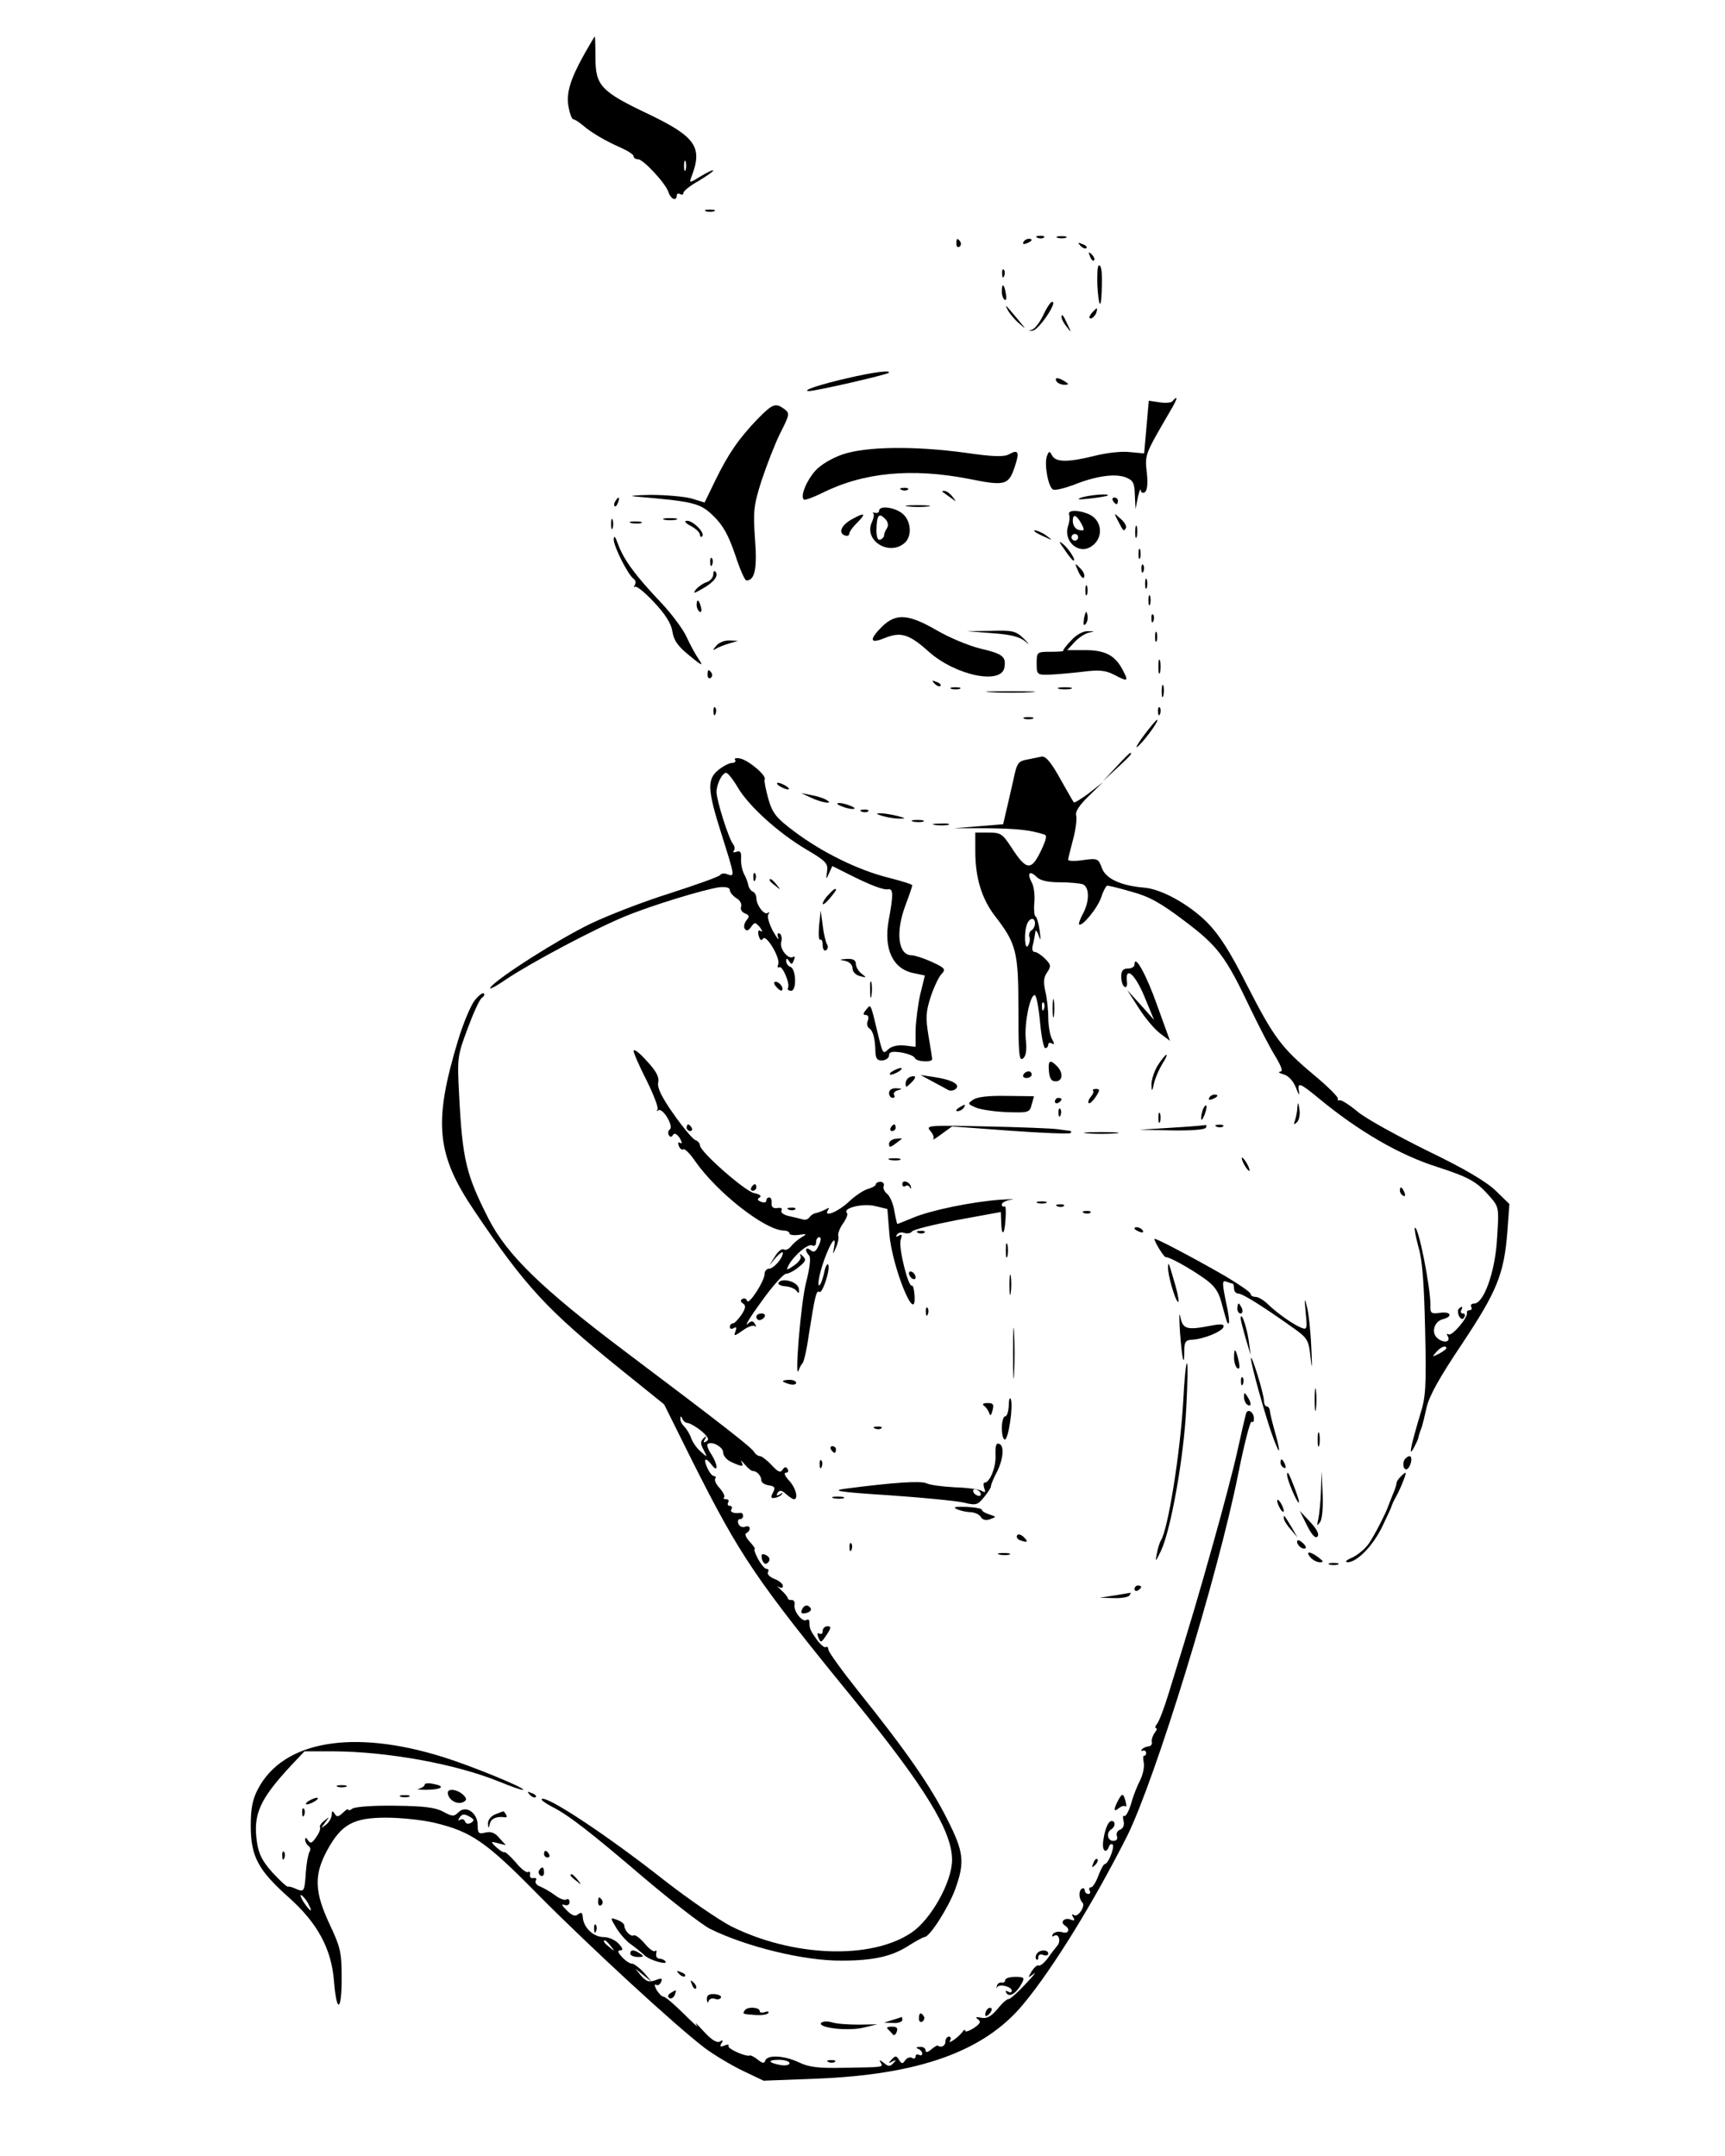 <?xml version="1.0" standalone="no"?>
<!DOCTYPE svg PUBLIC "-//W3C//DTD SVG 20010904//EN"
 "http://www.w3.org/TR/2001/REC-SVG-20010904/DTD/svg10.dtd">
<svg version="1.0" xmlns="http://www.w3.org/2000/svg"
 width="520pt" height="650pt" viewBox="0 0 520 650"
 preserveAspectRatio="xMidYMid meet">

<g transform="translate(0,650) scale(0.1,-0.1)"
fill="#000000" stroke="none">
<path d="M1762 6338 c-43 -77 -56 -119 -48 -161 4 -21 10 -37 15 -37 4 0 16
-8 27 -17 25 -22 67 -47 117 -69 20 -9 37 -20 37 -25 0 -5 6 -9 13 -9 16 0 83
-72 92 -99 7 -22 25 -29 25 -10 0 5 5 7 10 4 6 -3 10 -2 10 3 0 6 20 22 45 36
25 15 45 29 45 32 0 3 -17 -5 -37 -17 -34 -21 -36 -22 -29 -3 35 90 14 121
-127 189 -146 69 -162 87 -162 171 0 35 -1 64 -2 64 -1 0 -15 -24 -31 -52z
m305 -350 c-3 -7 -5 -2 -5 12 0 14 2 19 5 13 2 -7 2 -19 0 -25z"/>
<path d="M2128 5863 c6 -2 18 -2 25 0 6 3 1 5 -13 5 -14 0 -19 -2 -12 -5z"/>
<path d="M3128 5783 c7 -3 16 -2 19 1 4 3 -2 6 -13 5 -11 0 -14 -3 -6 -6z"/>
<path d="M3188 5783 c6 -2 18 -2 25 0 6 3 1 5 -13 5 -14 0 -19 -2 -12 -5z"/>
<path d="M2883 5765 c0 -8 4 -12 9 -9 5 3 6 10 3 15 -9 13 -12 11 -12 -6z"/>
<path d="M3085 5770 c-3 -6 1 -7 9 -4 18 7 21 14 7 14 -6 0 -13 -4 -16 -10z"/>
<path d="M3257 5759 c7 -7 15 -10 18 -7 3 3 -2 9 -12 12 -14 6 -15 5 -6 -5z"/>
<path d="M3286 5727 c3 -10 9 -15 12 -12 3 3 0 11 -7 18 -10 9 -11 8 -5 -6z"/>
<path d="M3308 5639 c4 -64 11 -75 13 -18 2 55 0 79 -8 79 -5 0 -6 -27 -5 -61z"/>
<path d="M3021 5674 c0 -11 3 -14 6 -6 3 7 2 16 -1 19 -3 4 -6 -2 -5 -13z"/>
<path d="M3020 5621 c0 -11 4 -22 9 -25 4 -3 6 6 3 19 -5 30 -12 33 -12 6z"/>
<path d="M3145 5550 c-10 -21 -25 -41 -34 -44 -13 -4 -12 -4 2 -3 18 2 76 87
59 87 -5 0 -17 -18 -27 -40z"/>
<path d="M3038 5565 c6 -11 21 -29 34 -40 22 -19 22 -19 -2 10 -40 48 -43 51
-32 30z"/>
<path d="M3290 5555 c-7 -9 -8 -15 -2 -15 5 0 12 7 16 15 3 8 4 15 2 15 -2 0
-9 -7 -16 -15z"/>
<path d="M3200 5544 c0 -6 7 -19 16 -30 14 -18 14 -18 3 6 -14 31 -19 36 -19
24z"/>
<path d="M2555 5360 c-83 -19 -140 -38 -117 -39 17 -1 235 49 241 55 9 9 -47
2 -124 -16z"/>
<path d="M3185 5350 c3 -5 14 -10 23 -10 15 0 15 2 2 10 -20 13 -33 13 -25 0z"/>
<path d="M3535 5291 c-3 -5 -20 -7 -39 -4 l-33 5 -7 -80 -7 -79 -43 4 c-23 3
-70 -2 -105 -11 -80 -20 -118 -20 -129 0 -8 15 -10 15 -16 -1 -9 -23 4 -96 19
-101 6 -3 34 4 61 14 67 27 125 35 157 23 23 -9 27 -17 28 -53 l2 -43 7 35 c4
19 8 29 9 22 0 -7 6 -10 12 -6 7 4 10 26 6 59 -6 55 -6 54 69 183 14 23 23 42
20 42 -3 0 -7 -4 -11 -9z"/>
<path d="M2284 5237 c-57 -59 -89 -106 -127 -184 l-33 -68 -39 12 c-22 6 -78
11 -125 11 -47 -1 -67 -3 -45 -5 179 -15 196 -20 236 -59 29 -28 45 -58 65
-116 14 -43 29 -78 34 -78 25 0 33 34 26 124 -6 85 -4 103 20 178 15 45 40
110 56 142 29 57 29 60 12 73 -26 19 -35 16 -80 -30z"/>
<path d="M2540 5130 c-32 -11 -66 -31 -82 -49 -27 -30 -46 -77 -35 -87 3 -3
27 6 54 19 125 63 271 77 445 43 109 -22 119 -19 138 40 14 42 9 50 -19 34
-16 -8 -48 -7 -131 5 -154 21 -300 19 -370 -5z"/>
<path d="M2718 5023 c7 -3 16 -2 19 1 4 3 -2 6 -13 5 -11 0 -14 -3 -6 -6z"/>
<path d="M2841 5017 c2 -1 13 -9 24 -17 19 -14 19 -14 6 3 -7 9 -18 17 -24 17
-6 0 -8 -1 -6 -3z"/>
<path d="M3260 5000 c-17 -6 -9 -7 25 -3 28 3 52 7 54 9 8 7 -54 2 -79 -6z"/>
<path d="M1855 4989 c-4 -6 -5 -12 -2 -15 2 -3 7 2 10 11 7 17 1 20 -8 4z"/>
<path d="M3355 4990 c3 -5 8 -10 11 -10 2 0 4 5 4 10 0 6 -5 10 -11 10 -5 0
-7 -4 -4 -10z"/>
<path d="M2738 4973 c18 -2 45 -2 60 0 15 2 0 4 -33 4 -33 0 -45 -2 -27 -4z"/>
<path d="M2650 4960 c0 -5 -6 -8 -12 -6 -7 1 -10 1 -6 -1 4 -3 2 -15 -4 -28
-25 -56 55 -104 101 -60 21 21 17 66 -9 87 -24 19 -70 25 -70 8z m24 -52 c-5
-7 -9 -17 -9 -22 0 -5 -5 -11 -12 -13 -7 -3 -11 8 -11 29 1 44 7 53 25 35 10
-9 12 -20 7 -29z"/>
<path d="M3223 4948 c2 -7 1 -22 -3 -33 -16 -45 30 -88 69 -63 38 24 35 78 -5
97 -34 15 -67 14 -61 -1z m38 -29 c9 -18 8 -20 -8 -17 -10 2 -18 12 -19 25 -1
26 11 22 27 -8z m-11 -39 c0 -5 -4 -10 -10 -10 -5 0 -10 5 -10 10 0 6 5 10 10
10 6 0 10 -4 10 -10z"/>
<path d="M2569 4935 c-32 -17 -43 -41 -23 -49 8 -3 14 -1 14 5 0 5 11 21 25
34 27 28 22 31 -16 10z"/>
<path d="M3370 4930 c17 -33 17 -33 24 -22 3 5 -4 18 -16 28 -21 19 -21 19 -8
-6z"/>
<path d="M1842 4920 c0 -14 2 -19 5 -12 2 6 2 18 0 25 -3 6 -5 1 -5 -13z"/>
<path d="M2003 4933 c9 -2 25 -2 35 0 9 3 1 5 -18 5 -19 0 -27 -2 -17 -5z"/>
<path d="M1903 4923 c9 -2 23 -2 30 0 6 3 -1 5 -18 5 -16 0 -22 -2 -12 -5z"/>
<path d="M2083 4914 c15 -8 27 -20 27 -26 0 -6 3 -8 7 -5 9 10 -27 47 -46 47
-10 -1 -5 -7 12 -16z"/>
<path d="M3422 4895 c0 -16 2 -22 5 -12 2 9 2 23 0 30 -3 6 -5 -1 -5 -18z"/>
<path d="M3121 4896 c2 -2 15 -9 29 -15 24 -11 24 -11 6 3 -16 13 -49 24 -35
12z"/>
<path d="M1850 4874 c0 -22 44 -109 61 -120 5 -3 6 -11 3 -17 -4 -7 -4 -9 0
-6 4 4 30 -17 57 -46 34 -36 52 -64 56 -89 4 -27 17 -45 52 -73 36 -30 42 -32
29 -13 -10 14 -27 45 -38 69 -11 25 -47 72 -78 105 -77 81 -111 128 -128 173
-9 25 -13 31 -14 17z"/>
<path d="M3209 4843 c12 -18 24 -33 27 -33 9 0 -15 37 -33 51 -12 10 -11 5 6
-18z"/>
<path d="M3432 4830 c0 -14 2 -19 5 -12 2 6 2 18 0 25 -3 6 -5 1 -5 -13z"/>
<path d="M2141 4804 c0 -11 3 -14 6 -6 3 7 2 16 -1 19 -3 4 -6 -2 -5 -13z"/>
<path d="M3251 4776 c7 -15 15 -23 17 -16 3 7 -3 19 -13 28 -15 16 -16 15 -4
-12z"/>
<path d="M3441 4784 c0 -11 3 -14 6 -6 3 7 2 16 -1 19 -3 4 -6 -2 -5 -13z"/>
<path d="M2150 4767 c0 -8 -9 -18 -19 -22 -11 -3 -25 -13 -33 -22 -10 -14 -7
-13 21 3 34 19 49 40 37 51 -3 4 -6 -1 -6 -10z"/>
<path d="M3452 4740 c0 -14 2 -19 5 -12 2 6 2 18 0 25 -3 6 -5 1 -5 -13z"/>
<path d="M3272 4720 c0 -14 2 -19 5 -12 2 6 2 18 0 25 -3 6 -5 1 -5 -13z"/>
<path d="M3462 4690 c0 -14 2 -19 5 -12 2 6 2 18 0 25 -3 6 -5 1 -5 -13z"/>
<path d="M2100 4676 c0 -8 4 -17 9 -20 5 -4 7 3 4 14 -6 23 -13 26 -13 6z"/>
<path d="M3268 4637 c-3 -19 -2 -25 4 -19 6 6 8 18 6 28 -3 14 -5 12 -10 -9z"/>
<path d="M3471 4634 c0 -11 3 -14 6 -6 3 7 2 16 -1 19 -3 4 -6 -2 -5 -13z"/>
<path d="M2659 4611 c-40 -40 -37 -53 7 -35 49 20 74 13 134 -41 81 -72 221
-101 228 -46 5 32 -6 40 -74 56 -33 8 -91 32 -129 54 -86 50 -124 53 -166 12z"/>
<path d="M2992 4591 c56 -4 83 -11 100 -26 13 -11 11 -8 -4 8 -26 25 -34 27
-101 25 l-72 -1 77 -6z"/>
<path d="M3229 4569 c-15 -15 -25 -29 -24 -31 2 -2 -15 -3 -38 -3 -41 0 -42
-1 -42 -35 0 -34 1 -35 40 -34 22 1 67 5 101 9 47 6 67 4 92 -9 42 -22 45 -21
27 13 -23 45 -53 61 -114 61 l-54 0 22 24 c13 14 33 27 45 29 17 4 17 4 -4 4
-15 1 -36 -11 -51 -28z"/>
<path d="M3482 4580 c0 -14 2 -19 5 -12 2 6 2 18 0 25 -3 6 -5 1 -5 -13z"/>
<path d="M2159 4553 c-11 -13 -11 -15 -1 -9 8 5 26 12 40 16 l27 8 -26 1 c-15
1 -33 -7 -40 -16z"/>
<path d="M3492 4490 c0 -19 2 -27 5 -17 2 9 2 25 0 35 -3 9 -5 1 -5 -18z"/>
<path d="M2133 4465 c0 -8 4 -12 9 -9 5 3 6 10 3 15 -9 13 -12 11 -12 -6z"/>
<path d="M2817 4439 c7 -7 15 -10 18 -7 3 3 -2 9 -12 12 -14 6 -15 5 -6 -5z"/>
<path d="M3502 4415 c0 -16 2 -22 5 -12 2 9 2 23 0 30 -3 6 -5 -1 -5 -18z"/>
<path d="M2868 4423 c6 -2 18 -2 25 0 6 3 1 5 -13 5 -14 0 -19 -2 -12 -5z"/>
<path d="M3193 4423 c9 -2 25 -2 35 0 9 3 1 5 -18 5 -19 0 -27 -2 -17 -5z"/>
<path d="M2988 4413 c34 -2 88 -2 120 0 31 2 3 3 -63 3 -66 0 -92 -1 -57 -3z"/>
<path d="M2151 4354 c0 -11 3 -14 6 -6 3 7 2 16 -1 19 -3 4 -6 -2 -5 -13z"/>
<path d="M3491 4354 c0 -11 3 -14 6 -6 3 7 2 16 -1 19 -3 4 -6 -2 -5 -13z"/>
<path d="M3088 4333 c6 -2 18 -2 25 0 6 3 1 5 -13 5 -14 0 -19 -2 -12 -5z"/>
<path d="M3459 4297 c-35 -45 -46 -68 -14 -32 25 29 49 65 43 65 -2 0 -15 -15
-29 -33z"/>
<path d="M3365 4188 l-40 -43 43 40 c39 36 47 45 39 45 -2 0 -21 -19 -42 -42z"/>
<path d="M2216 4209 c3 -5 -1 -9 -9 -9 -8 0 -26 -9 -41 -21 -35 -28 -34 -59 9
-194 40 -127 41 -129 18 -121 -9 4 -19 3 -22 -2 -3 -5 -71 -29 -151 -55 -80
-25 -188 -67 -240 -92 -99 -48 -276 -161 -301 -191 -8 -10 13 0 46 23 76 51
268 153 361 191 80 33 235 80 282 87 20 2 32 -1 32 -8 0 -7 9 -18 20 -25 11
-6 17 -18 14 -26 -3 -7 2 -16 12 -20 13 -5 14 -9 4 -21 -6 -8 -9 -19 -5 -25 5
-8 11 -6 19 5 11 16 13 15 27 -1 7 -10 9 -15 2 -11 -7 5 -9 0 -6 -14 4 -13 8
-17 13 -9 9 15 53 -58 46 -77 -3 -8 -2 -12 3 -9 10 6 34 -52 26 -63 -2 -4 2
-8 10 -8 17 0 15 65 -2 72 -7 2 -13 10 -13 17 0 10 2 10 9 0 7 -11 9 -10 14 3
4 9 3 14 -2 10 -15 -9 -42 25 -36 45 3 10 1 21 -4 25 -7 4 -9 -1 -5 -12 3 -10
-4 -1 -16 20 -11 21 -18 43 -14 50 4 7 4 9 -1 5 -10 -9 -34 21 -35 44 0 9 -5
18 -11 20 -5 2 -11 10 -13 18 -1 8 -7 24 -13 35 -6 11 -10 32 -9 46 1 20 -2
25 -14 21 -8 -3 -12 -2 -8 3 4 4 3 13 -2 20 -13 15 -50 132 -50 157 0 24 17
58 29 58 5 0 21 -20 35 -44 33 -56 121 -136 205 -186 61 -36 68 -43 64 -68 -3
-25 -3 -25 6 -5 l10 22 48 -24 c65 -33 106 -49 121 -46 15 2 15 -18 1 -93 -16
-88 13 -148 76 -160 l33 -7 -14 -57 c-7 -31 -13 -80 -14 -107 l0 -51 -33 4
c-22 2 -39 -2 -50 -12 -14 -14 -16 -12 -27 32 -27 112 -24 106 -39 88 -10 -12
-10 -16 -1 -16 7 0 10 -7 6 -17 -4 -9 -2 -19 4 -23 12 -8 18 -30 19 -72 1 -20
6 -26 21 -25 11 1 20 8 20 15 0 11 9 13 37 9 21 -4 39 -11 41 -17 4 -11 52
-14 52 -3 0 3 -5 35 -11 70 -9 54 -8 72 6 116 9 28 24 60 32 69 15 16 13 19
-28 38 -24 11 -52 20 -61 20 -41 0 -49 71 -18 152 11 29 20 56 20 59 0 3 -33
13 -72 23 -92 23 -199 76 -282 138 -56 42 -67 55 -80 100 -8 29 -13 55 -11 58
7 11 -47 57 -73 63 -12 3 -20 1 -16 -4z"/>
<path d="M3101 4211 c-33 -6 -35 -9 -47 -66 -8 -33 -17 -76 -22 -95 l-8 -35
-74 -6 -75 -6 100 0 c89 -1 130 -5 173 -19 9 -2 6 -15 -10 -49 -30 -62 -44
-60 -91 13 -25 38 -31 42 -67 42 l-40 0 0 -56 c0 -80 19 -142 58 -194 66 -85
72 -108 72 -284 0 -132 2 -157 14 -147 9 7 12 26 8 59 -4 49 13 132 27 132 5
0 12 -36 16 -80 4 -44 11 -80 16 -80 5 0 9 5 9 11 0 5 5 7 11 3 8 -5 8 -1 0
14 -6 11 -11 40 -11 64 0 24 -4 60 -9 80 -6 27 -5 42 6 57 12 18 11 23 -7 41
-11 11 -25 20 -31 20 -7 0 -9 9 -5 23 3 12 6 29 7 37 0 8 5 4 10 -10 6 -19 7
-15 3 15 -3 22 -9 41 -13 43 -3 1 -5 20 -3 41 2 21 -1 49 -8 61 -15 28 -6 37
15 16 11 -11 34 -16 70 -16 29 0 60 -3 69 -6 20 -8 21 -50 1 -88 -9 -16 -14
-31 -12 -33 9 -8 57 51 67 83 6 19 15 34 18 34 4 0 38 -8 75 -19 52 -14 87
-34 157 -87 101 -76 124 -106 199 -264 28 -58 62 -124 77 -147 18 -31 22 -43
13 -44 -8 -1 -3 -4 10 -8 15 -4 29 -19 38 -41 7 -19 11 -25 9 -12 -6 31 2 28
59 -19 121 -100 245 -172 360 -208 92 -30 116 -43 153 -85 31 -35 31 -35 25
-128 -5 -100 -40 -198 -69 -198 -8 0 -12 -4 -9 -10 3 -5 1 -10 -4 -10 -6 0
-10 -3 -9 -7 5 -14 -45 -72 -55 -66 -6 3 -7 1 -3 -5 10 -17 -9 -23 -29 -8 -22
16 -13 52 15 59 31 8 23 24 -9 19 -27 -4 -30 -1 -29 24 0 55 -37 242 -47 232
-2 -2 3 -28 11 -58 12 -39 17 -113 20 -250 4 -169 2 -203 -15 -255 -10 -33
-21 -73 -25 -90 -5 -25 -4 -27 5 -12 6 11 12 24 14 30 1 7 5 19 8 27 4 8 11
38 17 65 8 36 38 90 107 193 105 158 127 210 137 339 l6 83 -41 40 c-29 28
-95 67 -207 121 -91 45 -185 97 -209 117 -25 21 -49 36 -54 35 -5 -2 -8 1 -6
5 1 5 -31 37 -72 71 -99 83 -121 113 -202 271 -50 99 -82 150 -119 188 -56 56
-139 102 -192 106 -70 6 -114 27 -126 58 -11 30 -13 31 -57 25 -25 -4 -45 -3
-45 1 0 4 7 32 15 62 8 30 12 63 9 72 -3 11 10 31 38 58 l43 42 -42 -33 c-24
-18 -44 -30 -46 -28 -2 2 -18 31 -37 64 -30 55 -47 76 -60 74 -3 -1 -20 -4
-39 -8z m19 -495 c0 -8 -5 -18 -11 -21 -6 -4 -8 -13 -6 -19 3 -7 1 -19 -4 -27
-10 -16 -13 39 -3 65 8 20 24 21 24 2z m27 -258 c-3 -8 -6 -5 -6 6 -1 11 2 17
5 13 3 -3 4 -12 1 -19z m1213 -1023 c0 -2 -10 -10 -22 -16 -21 -11 -22 -11 -9
4 13 16 31 23 31 12z"/>
<path d="M2350 4130 c8 -5 20 -10 25 -10 6 0 3 5 -5 10 -8 5 -19 10 -25 10 -5
0 -3 -5 5 -10z"/>
<path d="M2445 4095 c34 -16 72 -21 45 -6 -8 5 -28 11 -45 14 l-30 6 30 -14z"/>
<path d="M2535 4070 c11 -5 27 -9 35 -9 9 0 8 4 -5 9 -11 5 -27 9 -35 9 -9 0
-8 -4 5 -9z"/>
<path d="M2598 4053 c7 -3 16 -2 19 1 4 3 -2 6 -13 5 -11 0 -14 -3 -6 -6z"/>
<path d="M2660 4040 c14 -4 36 -8 50 -8 22 0 22 1 -5 8 -16 4 -39 8 -50 8 -16
0 -15 -2 5 -8z"/>
<path d="M2753 4023 c9 -2 23 -2 30 0 6 3 -1 5 -18 5 -16 0 -22 -2 -12 -5z"/>
<path d="M2818 4013 c12 -2 30 -2 40 0 9 3 -1 5 -23 4 -22 0 -30 -2 -17 -4z"/>
<path d="M2271 3854 c0 -11 3 -14 6 -6 3 7 2 16 -1 19 -3 4 -6 -2 -5 -13z"/>
<path d="M2320 3846 c0 -2 8 -10 18 -17 15 -13 16 -12 3 4 -13 16 -21 21 -21
13z"/>
<path d="M2497 3802 c-10 -10 -17 -22 -17 -27 0 -4 9 2 20 15 11 13 20 25 20
27 0 7 -8 2 -23 -15z"/>
<path d="M2469 3708 c-2 -25 -1 -44 4 -41 4 2 7 -5 7 -17 0 -12 5 -18 10 -15
6 4 7 12 3 18 -4 7 -10 32 -13 57 l-6 45 -5 -47z"/>
<path d="M2548 3603 c13 -3 22 -12 22 -23 0 -10 10 -20 23 -23 20 -5 20 -5 5
7 -10 7 -18 21 -18 30 0 11 -8 16 -27 15 -24 -2 -25 -2 -5 -6z"/>
<path d="M3420 3592 c0 -7 -9 -12 -20 -12 -15 0 -20 -7 -20 -24 0 -14 4 -28
10 -31 6 -4 9 4 7 17 -5 47 25 21 53 -47 l29 -70 -40 45 -41 45 36 -56 c20
-31 49 -65 65 -76 l28 -21 -38 105 c-33 94 -69 159 -69 125z"/>
<path d="M2623 3515 c0 -22 2 -30 4 -17 2 12 2 30 0 40 -3 9 -5 -1 -4 -23z"/>
<path d="M2340 3525 c7 -9 15 -13 17 -11 7 7 -7 26 -19 26 -6 0 -6 -6 2 -15z"/>
<path d="M1431 3484 c-12 -15 -35 -70 -51 -123 -74 -246 -65 -342 51 -513 153
-227 217 -296 437 -474 l134 -108 85 -171 c144 -286 189 -354 487 -719 215
-264 296 -397 296 -483 0 -66 -63 -180 -123 -220 -122 -82 -358 -73 -544 20
-38 20 -127 81 -199 137 -171 135 -358 259 -371 246 -3 -2 10 -12 29 -22 52
-26 116 -76 280 -216 84 -71 173 -140 198 -153 109 -54 284 -97 397 -96 97 0
154 13 205 47 21 13 41 24 45 24 16 1 71 87 92 143 30 83 27 113 -24 213 -49
98 -123 205 -265 382 -51 64 -93 122 -93 129 0 7 -4 10 -8 7 -4 -2 -16 8 -27
23 -20 28 -22 33 -22 54 0 5 -4 8 -9 5 -12 -8 -39 26 -36 45 2 9 -2 16 -9 15
-6 0 -11 2 -11 5 0 4 -9 15 -20 25 -12 11 -15 15 -8 10 8 -5 13 -4 13 3 0 6
-12 16 -26 21 -14 6 -22 14 -19 20 3 5 2 10 -4 10 -6 0 -17 14 -26 30 -9 17
-13 30 -10 30 3 0 -4 10 -15 22 -12 13 -16 24 -10 26 5 2 10 8 10 14 0 6 -6 8
-14 5 -8 -3 -17 1 -20 9 -3 8 -1 14 4 14 6 0 10 4 10 10 0 5 -3 9 -7 9 -20 -3
-34 2 -28 11 3 6 1 10 -5 10 -6 0 -8 5 -5 10 3 6 1 10 -6 10 -7 0 -10 3 -6 6
3 3 -3 15 -13 27 -11 11 -17 24 -14 29 3 4 1 8 -4 8 -5 0 -14 11 -20 25 -13
29 -5 33 14 8 20 -26 18 2 -2 33 -9 13 -14 27 -11 30 11 11 47 -8 47 -25 0
-10 11 -23 25 -29 33 -15 38 -15 30 1 -4 6 1 3 10 -8 9 -11 20 -20 25 -20 12
0 25 -15 25 -28 0 -7 10 -13 22 -15 19 -3 21 -7 13 -22 -7 -14 -6 -18 5 -16 8
1 18 6 22 11 4 4 2 5 -6 0 -10 -6 -12 -4 -7 4 6 9 12 9 25 -3 10 -9 21 -16 24
-16 15 0 6 35 -15 57 -12 13 -16 23 -9 23 7 0 9 5 5 11 -4 8 -9 7 -15 -2 -6
-10 -14 -7 -33 14 -14 15 -30 27 -35 27 -6 0 -14 6 -18 13 -9 14 -89 77 -388
302 -251 189 -356 291 -412 400 -68 134 -79 178 -89 375 -6 112 -5 117 26 200
17 46 36 88 43 92 6 4 9 10 5 13 -3 3 -15 -6 -27 -21z m642 -1274 c7 -1 25
-11 41 -24 20 -17 25 -26 16 -31 -9 -6 -11 -4 -5 6 6 11 5 11 -4 3 -10 -10
-10 -17 0 -35 12 -24 12 -24 -9 -5 -12 10 -24 28 -28 39 -4 12 -13 27 -20 35
-8 7 -14 19 -13 25 0 9 2 8 6 0 2 -7 10 -13 16 -13z"/>
<path d="M3173 3460 c0 -25 2 -35 4 -22 2 12 2 32 0 45 -2 12 -4 2 -4 -23z"/>
<path d="M1910 3332 c0 -7 18 -48 40 -91 21 -43 36 -82 32 -86 -4 -5 -2 -6 3
-2 14 7 47 -50 34 -58 -5 -4 -6 -11 -3 -17 4 -7 9 -7 13 1 4 6 12 2 20 -10 7
-12 8 -18 2 -15 -7 4 -8 1 -5 -8 3 -9 10 -14 14 -11 4 3 20 -13 35 -35 66 -95
211 -209 268 -210 9 0 17 -4 17 -9 0 -4 12 -6 28 -4 25 4 26 3 7 -8 -11 -7
-25 -19 -31 -27 -6 -8 -16 -12 -21 -9 -6 4 -18 -6 -27 -21 l-17 -27 20 24 c12
13 21 19 21 14 0 -16 -28 -48 -42 -48 -7 0 -13 -7 -13 -15 0 -22 -48 -96 -53
-82 -2 7 -8 9 -14 6 -7 -4 -6 -9 2 -14 9 -6 8 -14 -5 -34 -10 -14 -21 -26 -26
-26 -5 0 -9 -5 -9 -11 0 -5 5 -7 12 -3 8 5 9 2 5 -10 -6 -15 -3 -15 22 3 15
11 32 17 36 13 5 -4 5 -1 1 6 -6 11 -11 11 -23 0 -9 -7 10 24 43 69 32 45 66
83 74 83 8 0 26 10 39 21 20 16 22 22 11 32 -8 8 -11 8 -7 1 4 -7 -5 -19 -19
-29 -24 -16 -25 -16 -16 2 17 30 60 66 71 58 6 -3 11 1 11 9 0 9 4 16 10 16 6
0 5 -10 -2 -25 -9 -19 -14 -22 -25 -14 -15 13 -18 -2 -4 -16 6 -6 2 -38 -9
-81 -16 -60 -36 -307 -22 -264 3 8 8 17 11 20 4 3 13 41 19 85 19 121 23 136
32 130 10 -6 35 74 26 83 -3 3 -9 -9 -12 -27 -4 -17 -10 -34 -14 -36 -5 -3 -3
17 4 43 19 69 51 125 40 70 -4 -22 -4 -22 6 1 6 13 9 29 7 35 -2 6 4 23 14 37
10 14 16 29 12 32 -14 15 48 30 85 21 l37 -9 6 -75 c8 -100 81 -279 76 -187
-1 19 -5 33 -8 31 -11 -6 -41 115 -34 138 5 15 4 18 -5 13 -8 -5 -11 -4 -6 3
4 6 14 8 22 5 9 -3 19 -1 23 4 3 6 65 21 137 35 l131 24 1 -29 c1 -46 10 -42
13 6 2 25 1 43 -3 40 -5 -2 -8 0 -8 6 0 5 12 12 28 14 15 2 0 2 -33 0 -85 -6
-210 -32 -262 -54 -25 -10 -46 -19 -48 -19 -1 0 -5 17 -9 39 -3 21 -13 44 -21
51 -9 7 -14 18 -11 25 2 6 -2 12 -10 12 -8 0 -14 -4 -14 -8 0 -4 -10 -9 -22
-13 -13 -3 -39 -20 -58 -38 -34 -32 -79 -50 -64 -26 5 7 3 8 -7 2 -8 -4 -20
-9 -28 -11 -8 -1 -17 -7 -21 -13 -4 -6 -13 -9 -21 -6 -8 2 -27 7 -42 10 -16 4
-25 11 -21 17 3 6 -2 9 -12 7 -13 -2 -19 3 -18 15 1 9 -2 17 -7 17 -5 0 -9 -4
-9 -10 0 -5 -7 -7 -16 -3 -11 4 -12 8 -4 13 7 4 0 10 -17 13 -29 7 -163 125
-163 144 0 6 -6 13 -14 16 -8 3 -38 39 -66 79 -36 51 -49 79 -46 94 4 16 -5
34 -34 65 -21 24 -39 38 -40 31z"/>
<path d="M3490 3288 c-11 -18 -19 -44 -19 -58 1 -23 2 -22 8 5 4 17 16 43 25
58 10 15 15 27 12 27 -3 0 -15 -15 -26 -32z"/>
<path d="M3162 3270 c2 -21 7 -30 20 -30 22 0 24 26 4 46 -21 21 -27 17 -24
-16z"/>
<path d="M2690 3270 c-8 -5 -10 -10 -5 -10 6 0 17 5 25 10 8 5 11 10 5 10 -5
0 -17 -5 -25 -10z"/>
<path d="M3085 3260 c-3 -5 1 -10 9 -10 9 0 16 5 16 10 0 6 -4 10 -9 10 -6 0
-13 -4 -16 -10z"/>
<path d="M2743 3253 c-7 -3 -13 -11 -13 -20 0 -12 2 -12 16 2 18 17 16 25 -3
18z"/>
<path d="M2810 3240 c19 -10 41 -22 48 -26 7 -4 18 -2 24 4 13 13 -13 27 -67
35 l-40 6 35 -19z"/>
<path d="M2680 3205 c0 -8 5 -15 11 -15 5 0 8 4 4 9 -3 5 3 12 12 14 14 4 13
5 -4 6 -14 1 -23 -5 -23 -14z"/>
<path d="M3295 3212 c3 -3 0 -11 -7 -19 -6 -7 -9 -16 -6 -19 3 -2 12 6 21 19
13 20 13 24 1 24 -8 0 -12 -3 -9 -5z"/>
<path d="M2933 3184 c-17 -11 -16 -13 11 -24 16 -6 59 -12 95 -13 61 -2 65 -1
71 23 l7 25 -84 1 c-53 1 -89 -3 -100 -12z"/>
<path d="M3645 3190 c-3 -6 1 -7 9 -4 18 7 21 14 7 14 -6 0 -13 -4 -16 -10z"/>
<path d="M3180 3179 c0 -5 5 -7 10 -4 6 3 10 8 10 11 0 2 -4 4 -10 4 -5 0 -10
-5 -10 -11z"/>
<path d="M3911 3163 c0 -12 -4 -30 -7 -40 -5 -14 -4 -15 5 -7 7 6 11 24 8 40
-3 21 -4 23 -6 7z"/>
<path d="M2890 3160 c-9 -6 -10 -10 -3 -10 6 0 15 5 18 10 8 12 4 12 -15 0z"/>
<path d="M3626 3155 c-3 -9 -6 -22 -5 -28 0 -7 5 -1 10 12 5 13 8 26 5 28 -2
2 -6 -3 -10 -12z"/>
<path d="M3191 3144 c0 -11 3 -14 6 -6 3 7 2 16 -1 19 -3 4 -6 -2 -5 -13z"/>
<path d="M3492 3130 c0 -14 2 -19 5 -12 2 6 2 18 0 25 -3 6 -5 1 -5 -13z"/>
<path d="M2070 3100 c0 -5 5 -10 11 -10 5 0 7 5 4 10 -3 6 -8 10 -11 10 -2 0
-4 -4 -4 -10z"/>
<path d="M2685 3100 c-3 -5 -1 -10 4 -10 6 0 11 5 11 10 0 6 -2 10 -4 10 -3 0
-8 -4 -11 -10z"/>
<path d="M2804 3091 c9 -10 13 -21 9 -26 -5 -4 7 2 24 15 l33 24 176 -13 c96
-7 178 -10 181 -7 4 3 2 6 -3 7 -5 0 -22 3 -39 5 -16 2 -112 6 -213 8 -173 4
-182 3 -168 -13z"/>
<path d="M3530 3100 l-95 -6 97 -2 c56 -1 99 2 103 8 3 6 3 9 -2 8 -4 -1 -51
-5 -103 -8z"/>
<path d="M3668 3103 c7 -3 16 -2 19 1 4 3 -2 6 -13 5 -11 0 -14 -3 -6 -6z"/>
<path d="M3278 3083 c23 -2 61 -2 85 0 23 2 4 4 -43 4 -47 0 -66 -2 -42 -4z"/>
<path d="M2680 3052 c0 -12 3 -12 18 -1 9 7 19 14 21 16 2 1 -6 1 -18 0 -11
-1 -21 -8 -21 -15z"/>
<path d="M2683 3003 c9 -2 23 -2 30 0 6 3 -1 5 -18 5 -16 0 -22 -2 -12 -5z"/>
<path d="M3750 2990 c6 -11 13 -20 16 -20 2 0 0 9 -6 20 -6 11 -13 20 -16 20
-2 0 0 -9 6 -20z"/>
<path d="M2720 2930 c0 -6 4 -9 9 -6 5 4 12 1 14 -4 3 -6 4 -5 3 2 -3 15 -26
23 -26 8z"/>
<path d="M2265 2920 c-3 -5 -1 -10 4 -10 6 0 11 5 11 10 0 6 -2 10 -4 10 -3 0
-8 -4 -11 -10z"/>
<path d="M4220 2911 c0 -6 4 -13 10 -16 6 -3 7 1 4 9 -7 18 -14 21 -14 7z"/>
<path d="M3128 2873 c6 -2 18 -2 25 0 6 3 1 5 -13 5 -14 0 -19 -2 -12 -5z"/>
<path d="M3188 2863 c7 -3 16 -2 19 1 4 3 -2 6 -13 5 -11 0 -14 -3 -6 -6z"/>
<path d="M2378 2853 c7 -3 16 -2 19 1 4 3 -2 6 -13 5 -11 0 -14 -3 -6 -6z"/>
<path d="M3268 2843 c7 -3 16 -2 19 1 4 3 -2 6 -13 5 -11 0 -14 -3 -6 -6z"/>
<path d="M3420 2796 c0 -2 7 -7 16 -10 8 -3 12 -2 9 4 -6 10 -25 14 -25 6z"/>
<path d="M2768 2783 c7 -3 16 -2 19 1 4 3 -2 6 -13 5 -11 0 -14 -3 -6 -6z"/>
<path d="M3480 2765 c0 -9 29 -56 34 -55 10 1 67 -30 113 -62 32 -22 45 -39
54 -71 18 -66 19 -70 23 -66 3 2 -1 33 -9 67 -11 55 -11 63 2 58 8 -3 17 -6
19 -6 2 0 4 -7 4 -15 0 -8 6 -15 13 -15 12 0 66 -33 162 -101 48 -34 50 -38
56 -95 4 -38 5 -27 2 31 -2 50 -8 106 -13 125 -8 30 -8 27 -4 -18 5 -48 4 -52
-13 -45 -23 9 -71 42 -101 71 -12 12 -29 22 -37 22 -8 0 -15 4 -15 9 0 5 -35
29 -77 54 -90 52 -213 117 -213 112z"/>
<path d="M3032 2730 c0 -19 2 -27 5 -17 2 9 2 25 0 35 -3 9 -5 1 -5 -18z"/>
<path d="M3521 2682 c-2 -22 21 -102 30 -107 4 -3 1 18 -7 47 -20 69 -22 76
-23 60z"/>
<path d="M2740 2661 c0 -5 5 -13 10 -16 6 -3 10 -2 10 4 0 5 -4 13 -10 16 -5
3 -10 2 -10 -4z"/>
<path d="M3043 2625 c0 -27 2 -38 4 -22 2 15 2 37 0 50 -2 12 -4 0 -4 -28z"/>
<path d="M2347 2633 c-3 -5 6 -10 21 -11 14 -1 30 -8 34 -15 6 -8 8 -6 6 8 -3
21 -51 34 -61 18z"/>
<path d="M3730 2555 c0 -8 4 -15 10 -15 5 0 7 7 4 15 -4 8 -8 15 -10 15 -2 0
-4 -7 -4 -15z"/>
<path d="M2791 2544 c0 -11 3 -14 6 -6 3 7 2 16 -1 19 -3 4 -6 -2 -5 -13z"/>
<path d="M3557 2485 c6 -81 13 -114 13 -57 0 26 4 32 23 33 33 1 90 24 95 38
3 9 -6 10 -34 5 -77 -15 -88 -12 -96 26 -3 19 -4 -1 -1 -45z"/>
<path d="M4396 2552 c-2 -4 -1 -14 3 -21 6 -9 11 -10 15 -2 4 6 2 11 -4 11 -6
0 -8 5 -5 10 3 6 4 10 1 10 -3 0 -7 -4 -10 -8z"/>
<path d="M2280 2530 c0 -5 4 -10 9 -10 6 0 13 5 16 10 3 6 -1 10 -9 10 -9 0
-16 -4 -16 -10z"/>
<path d="M3054 2420 c0 -69 1 -97 3 -62 2 34 2 90 0 125 -2 34 -3 6 -3 -63z"/>
<path d="M3740 2525 c0 -5 7 -32 15 -60 l15 -50 -6 45 c-6 40 -23 90 -24 65z"/>
<path d="M3720 2407 c0 -14 5 -29 10 -32 7 -4 8 3 4 22 -9 38 -14 42 -14 10z"/>
<path d="M3771 2405 c-1 -16 46 -185 69 -245 21 -55 21 -39 0 35 -6 22 -12 46
-12 53 -1 6 -5 12 -10 12 -4 0 -8 8 -8 18 0 20 -38 142 -39 127z"/>
<path d="M3567 2278 c-9 -157 -46 -391 -68 -423 -3 -5 -9 -23 -12 -40 -5 -26
-4 -25 13 10 30 64 69 284 76 431 4 74 5 134 2 134 -3 0 -8 -51 -11 -112z"/>
<path d="M3741 2334 c0 -11 3 -14 6 -6 3 7 2 16 -1 19 -3 4 -6 -2 -5 -13z"/>
<path d="M2360 2336 c0 -2 9 -6 20 -9 11 -3 20 -1 20 4 0 5 -9 9 -20 9 -11 0
-20 -2 -20 -4z"/>
<path d="M3963 2280 c0 -30 2 -43 4 -27 2 15 2 39 0 55 -2 15 -4 2 -4 -28z"/>
<path d="M3750 2288 c0 -9 5 -20 10 -23 13 -8 13 5 0 25 -8 13 -10 13 -10 -2z"/>
<path d="M3041 2263 c-1 -18 -5 -33 -11 -33 -5 0 -10 -16 -10 -35 0 -19 4 -35
9 -35 11 0 26 102 18 122 -3 7 -6 -2 -6 -19z"/>
<path d="M2966 2262 c6 -4 13 -14 16 -22 3 -10 6 -8 10 8 5 18 2 22 -15 22
-13 0 -17 -3 -11 -8z"/>
<path d="M3756 2238 c-2 -7 -14 -58 -26 -113 -12 -55 -45 -179 -72 -275 -45
-160 -62 -219 -135 -455 -13 -43 -29 -85 -35 -92 -6 -7 -7 -13 -3 -13 4 0 2
-6 -4 -14 -6 -8 -10 -20 -9 -27 2 -7 -2 -13 -9 -14 -6 0 -15 -4 -20 -8 -4 -5
-3 -7 2 -5 6 2 10 -2 10 -7 0 -6 -3 -9 -6 -8 -3 1 -4 -9 -1 -22 2 -13 -3 -36
-11 -52 -8 -15 -21 -47 -27 -70 -7 -23 -16 -40 -21 -38 -4 3 -5 -4 -2 -15 3
-12 -1 -22 -10 -26 -9 -3 -13 -12 -10 -20 3 -8 -1 -14 -11 -14 -18 0 -22 25
-6 35 13 8 13 25 1 25 -11 0 -22 -29 -26 -66 -2 -25 10 -33 18 -11 2 6 7 9 11
6 7 -7 -13 -59 -24 -59 -3 0 -12 -16 -19 -35 -7 -19 -17 -35 -22 -35 -6 0 -7
-4 -4 -10 3 -5 1 -10 -4 -10 -6 0 -11 5 -11 11 0 5 -4 8 -9 5 -10 -7 -9 -31 2
-42 10 -10 -13 -45 -25 -38 -7 5 -8 2 -3 -6 6 -10 4 -12 -8 -7 -18 7 -33 -8
-17 -18 18 -11 11 -27 -9 -20 -11 3 -23 0 -27 -6 -4 -7 -3 -9 4 -5 13 8 21
-15 10 -29 -4 -5 -18 -22 -29 -38 -11 -15 -24 -25 -28 -23 -4 3 -13 -5 -21
-17 -12 -21 -12 -21 6 -8 10 8 -1 -6 -25 -31 -24 -26 -47 -46 -51 -45 -4 1
-19 -12 -33 -30 -20 -23 -33 -30 -50 -26 -15 3 -18 2 -9 -5 10 -7 7 -13 -12
-26 -14 -9 -26 -13 -26 -9 0 5 -4 4 -8 -2 -12 -17 -47 -41 -38 -27 4 6 2 12
-3 12 -6 0 -11 -7 -11 -15 0 -13 -13 -20 -23 -12 -2 1 -11 -4 -20 -12 -11 -9
-17 -10 -17 -2 0 6 -8 11 -17 10 -11 0 -13 -3 -5 -6 6 -2 12 -9 12 -14 0 -6
-4 -7 -10 -4 -5 3 -10 1 -10 -5 0 -6 -5 -8 -11 -4 -6 3 -15 0 -20 -7 -8 -12
-11 -12 -19 1 -8 13 -11 13 -22 1 -11 -12 -10 -13 2 -6 12 6 13 5 3 -5 -10
-11 -15 -11 -29 1 -12 9 -15 10 -10 2 9 -16 14 -15 -108 -17 -79 -2 -108 2
-137 16 -44 21 -95 24 -102 6 -3 -10 -8 -9 -22 2 -10 8 -21 14 -24 13 -12 -5
-70 21 -65 29 3 4 -3 5 -12 1 -13 -5 -15 -3 -9 7 6 9 4 11 -5 5 -9 -5 -25 5
-49 31 -20 22 -29 31 -21 19 8 -11 -9 4 -38 33 -28 28 -56 52 -61 52 -6 0 -15
10 -22 21 -6 12 -7 19 -1 15 5 -3 12 1 15 9 5 11 1 12 -17 5 -19 -7 -28 -4
-43 13 l-18 22 25 -20 25 -20 -24 28 c-14 15 -30 27 -36 27 -7 0 -20 9 -30 20
-13 14 -14 20 -5 20 9 0 8 6 -5 20 -10 11 -30 20 -45 20 -31 0 -60 28 -63 58
-1 16 -4 18 -14 11 -9 -8 -19 -4 -35 12 -14 14 -17 20 -7 16 9 -3 16 0 16 9 0
7 -5 11 -10 7 -5 -3 -21 3 -35 14 -15 11 -35 22 -45 26 -10 4 -15 12 -12 17 4
6 1 9 -7 8 -7 -2 -12 3 -10 10 1 8 -1 11 -6 8 -5 -3 -22 10 -37 29 -16 18 -31
32 -34 31 -3 -2 -14 5 -25 15 -18 17 -17 18 5 12 l24 -6 -20 22 c-13 16 -26
20 -42 16 -20 -5 -23 -2 -23 22 0 38 -36 62 -58 39 -14 -13 -18 -13 -46 2 -24
13 -58 17 -146 18 -63 1 -121 -3 -128 -9 -6 -5 -12 -6 -12 -3 0 4 -7 0 -16 -9
-14 -13 -19 -14 -25 -3 -7 10 -9 9 -9 -3 0 -9 -8 -23 -17 -30 -17 -13 -17 -13
-3 6 14 19 14 19 -2 6 -10 -7 -16 -17 -13 -21 2 -3 -3 -17 -12 -29 -12 -18
-17 -20 -24 -10 -6 10 -9 10 -9 2 0 -6 5 -15 10 -18 6 -4 7 -12 3 -18 -4 -7
-9 -34 -11 -62 -4 -58 -5 -60 -29 -50 -10 5 -21 8 -25 7 -3 -1 -24 18 -46 42
-30 33 -42 56 -47 90 -13 86 7 131 106 237 l37 39 88 0 c164 -1 367 -38 498
-91 39 -16 71 -27 73 -25 6 6 -158 73 -242 99 -272 85 -481 48 -557 -96 -17
-32 -22 -59 -22 -112 0 -91 22 -133 113 -214 88 -78 131 -157 138 -256 8 -96
23 -90 23 10 0 78 -3 93 -36 163 -46 98 -48 149 -8 223 43 79 79 99 178 99 45
0 109 -7 144 -15 113 -27 156 -56 317 -220 157 -158 411 -392 499 -459 28 -21
80 -52 115 -69 l63 -30 157 6 c313 12 509 83 626 225 90 108 214 311 313 507
85 172 273 782 335 1093 18 90 36 159 40 156 4 -4 7 0 7 9 0 20 -19 32 -24 15z
m-2337 -1217 c11 -7 11 -10 0 -17 -7 -4 -14 -3 -17 4 -2 7 -9 9 -14 6 -7 -4
-8 -2 -4 4 8 14 16 15 35 3z m-489 -262 c15 -28 5 -23 -15 7 -9 15 -12 23 -6
20 6 -4 16 -16 21 -27z m911 -126 c13 -16 12 -17 -3 -4 -17 13 -22 21 -14 21
2 0 10 -8 17 -17z m539 -353 c0 -6 -12 -8 -26 -6 -39 7 -42 16 -6 16 18 0 32
-5 32 -10z"/>
<path d="M2638 2193 c7 -3 16 -2 19 1 4 3 -2 6 -13 5 -11 0 -14 -3 -6 -6z"/>
<path d="M3972 2160 c0 -19 2 -27 5 -17 2 9 2 25 0 35 -3 9 -5 1 -5 -18z"/>
<path d="M3001 2113 c2 -35 -17 -83 -33 -83 -4 0 -4 -7 -1 -17 5 -12 3 -14 -7
-8 -8 5 -45 10 -82 11 -37 2 -75 7 -85 12 -17 8 -97 3 -243 -16 -46 -6 -26
-10 130 -20 102 -7 203 -17 225 -22 37 -9 42 -8 62 17 12 15 21 29 20 32 0 3
6 20 15 37 22 40 27 86 10 91 -9 4 -12 -6 -11 -34z m-46 -113 c3 -5 2 -10 -4
-10 -5 0 -13 5 -16 10 -3 6 -2 10 4 10 5 0 13 -4 16 -10z"/>
<path d="M2505 2130 c3 -5 8 -10 11 -10 2 0 4 5 4 10 0 6 -5 10 -11 10 -5 0
-7 -4 -4 -10z"/>
<path d="M4237 2103 c-10 -9 -8 -33 2 -33 5 0 11 9 14 20 5 20 -3 26 -16 13z"/>
<path d="M2471 2084 c0 -11 3 -14 6 -6 3 7 2 16 -1 19 -3 4 -6 -2 -5 -13z"/>
<path d="M3860 2091 c0 -6 4 -13 10 -16 6 -3 7 1 4 9 -7 18 -14 21 -14 7z"/>
<path d="M3880 2053 c0 -14 29 -83 35 -83 3 0 -3 19 -12 43 -18 47 -23 55 -23
40z"/>
<path d="M3982 2005 c-1 -33 -5 -71 -8 -85 -5 -21 -4 -22 6 -8 6 10 9 47 7 85
l-3 68 -2 -60z"/>
<path d="M4222 2048 c-7 -7 -12 -15 -12 -19 0 -4 -5 -20 -12 -36 -6 -15 -12
-30 -13 -33 -5 -17 -42 -90 -59 -114 -10 -15 -33 -34 -50 -42 -17 -7 -23 -13
-14 -14 28 0 76 48 105 108 15 31 28 59 28 62 1 3 6 15 13 27 14 25 33 73 29
73 -2 0 -8 -5 -15 -12z"/>
<path d="M2513 1983 c9 -2 23 -2 30 0 6 3 -1 5 -18 5 -16 0 -22 -2 -12 -5z"/>
<path d="M3850 1975 c0 -5 5 -17 10 -25 5 -8 10 -10 10 -5 0 6 -5 17 -10 25
-5 8 -10 11 -10 5z"/>
<path d="M2885 1950 c11 -5 30 -9 42 -9 12 -1 26 -7 30 -15 5 -8 15 -11 28 -6
19 7 19 7 -2 14 -13 4 -23 10 -23 14 0 4 -21 8 -48 9 -34 1 -41 -1 -27 -7z"/>
<path d="M3940 1901 c14 -28 25 -40 31 -34 7 7 -1 22 -21 44 l-32 34 22 -44z"/>
<path d="M3870 1923 c0 -6 9 -21 21 -34 l20 -24 -17 30 c-24 39 -24 40 -24 28z"/>
<path d="M3066 1871 c-3 -5 1 -12 10 -15 22 -8 25 -4 9 11 -8 7 -16 9 -19 4z"/>
<path d="M3910 1852 c0 -12 19 -26 26 -19 2 2 -2 10 -11 17 -9 8 -15 8 -15 2z"/>
<path d="M2561 1834 c0 -11 3 -14 6 -6 3 7 2 16 -1 19 -3 4 -6 -2 -5 -13z"/>
<path d="M2297 1799 c3 -10 9 -16 14 -13 13 8 11 21 -5 27 -10 4 -12 0 -9 -14z"/>
<path d="M3013 1813 c9 -2 23 -2 30 0 6 3 -1 5 -18 5 -16 0 -22 -2 -12 -5z"/>
<path d="M3950 1805 c7 -8 20 -15 28 -15 13 0 12 3 -4 15 -25 19 -40 19 -24 0z"/>
<path d="M4008 1783 c6 -2 18 -2 25 0 6 3 1 5 -13 5 -14 0 -19 -2 -12 -5z"/>
<path d="M3420 1709 c0 -5 5 -7 10 -4 6 3 10 8 10 11 0 2 -4 4 -10 4 -5 0 -10
-5 -10 -11z"/>
<path d="M3360 1690 l-45 -7 42 -1 c23 -1 45 3 48 8 3 6 5 9 3 8 -2 0 -23 -4
-48 -8z"/>
<path d="M2417 1646 c-4 -10 0 -12 14 -9 10 3 16 9 13 14 -8 13 -21 11 -27 -5z"/>
<path d="M2480 1583 c0 -8 -4 -11 -10 -8 -6 3 -7 -1 -4 -9 8 -21 9 -20 27 7
13 20 13 24 1 24 -8 0 -14 -7 -14 -14z"/>
<path d="M1280 1119 c0 -4 -8 -9 -17 -12 -10 -2 1 -3 24 -3 47 1 57 11 18 18
-14 3 -25 2 -25 -3z"/>
<path d="M1018 1113 c6 -2 18 -2 25 0 6 3 1 5 -13 5 -14 0 -19 -2 -12 -5z"/>
<path d="M1350 1095 c0 -19 25 -36 44 -29 12 5 14 10 6 19 -16 19 -50 26 -50
10z"/>
<path d="M1597 1089 c7 -7 15 -10 18 -7 3 3 -2 9 -12 12 -14 6 -15 5 -6 -5z"/>
<path d="M1208 1083 c6 -2 18 -2 25 0 6 3 1 5 -13 5 -14 0 -19 -2 -12 -5z"/>
<path d="M3370 1071 c-14 -27 -13 -36 3 -22 8 6 16 8 20 5 3 -3 3 3 0 15 -7
26 -10 26 -23 2z"/>
<path d="M930 1070 c-8 -5 -10 -10 -5 -10 6 0 17 5 25 10 8 5 11 10 5 10 -5 0
-17 -5 -25 -10z"/>
<path d="M911 1034 c0 -11 3 -14 6 -6 3 7 2 16 -1 19 -3 4 -6 -2 -5 -13z"/>
<path d="M1493 1030 c-13 -5 -22 -17 -22 -27 1 -17 2 -17 6 0 4 15 22 22 46
18 5 -1 6 3 2 9 -3 5 -7 10 -8 9 -1 0 -12 -4 -24 -9z"/>
<path d="M851 904 c0 -11 3 -14 6 -6 3 7 2 16 -1 19 -3 4 -6 -2 -5 -13z"/>
<path d="M1640 910 c0 -5 5 -10 11 -10 5 0 7 5 4 10 -3 6 -8 10 -11 10 -2 0
-4 -4 -4 -10z"/>
<path d="M3296 883 c-6 -14 -5 -15 5 -6 7 7 10 15 7 18 -3 3 -9 -2 -12 -12z"/>
<path d="M1625 861 c-3 -5 -1 -12 5 -16 5 -3 10 1 10 9 0 18 -6 21 -15 7z"/>
<path d="M1720 846 c0 -2 8 -10 18 -17 15 -13 16 -12 3 4 -13 16 -21 21 -21
13z"/>
<path d="M1803 765 c0 -8 4 -12 9 -9 5 3 6 10 3 15 -9 13 -12 11 -12 -6z"/>
<path d="M1857 689 c10 -17 29 -39 41 -48 13 -9 33 -25 45 -36 18 -17 78 -32
61 -16 -3 3 -11 6 -17 6 -7 1 -10 7 -9 15 2 8 1 12 -3 8 -4 -4 -18 6 -32 23
-14 16 -28 27 -33 24 -9 -5 -28 15 -28 30 0 5 -10 13 -22 17 -21 8 -21 7 -3
-23z"/>
<path d="M1791 684 c0 -11 3 -14 6 -6 3 7 2 16 -1 19 -3 4 -6 -2 -5 -13z"/>
<path d="M1900 610 c0 -5 10 -10 23 -10 18 0 19 2 7 10 -19 13 -30 13 -30 0z"/>
<path d="M3125 609 c-4 -6 -4 -13 -1 -16 3 -4 6 -1 6 6 0 8 7 11 15 7 8 -3 15
-1 15 4 0 13 -27 13 -35 -1z"/>
<path d="M2047 549 c7 -7 15 -10 18 -7 3 3 -2 9 -12 12 -14 6 -15 5 -6 -5z"/>
<path d="M3030 530 c0 -5 -5 -9 -11 -7 -6 1 -13 -4 -14 -11 -2 -7 -1 -8 1 -3
6 11 44 2 44 -11 0 -5 -5 -6 -12 -2 -7 4 -8 3 -4 -5 9 -14 31 0 47 31 8 16 6
18 -21 18 -16 0 -30 -4 -30 -10z"/>
<path d="M2086 517 c3 -10 9 -15 12 -12 3 3 0 11 -7 18 -10 9 -11 8 -5 -6z"/>
<path d="M2021 491 c-8 -5 -9 -11 -3 -15 5 -3 12 1 16 9 6 17 6 18 -13 6z"/>
<path d="M2131 472 c0 -9 3 -12 5 -5 3 7 11 10 19 7 7 -3 15 -2 18 3 3 5 -5
10 -19 11 -17 1 -24 -3 -23 -16z"/>
<path d="M2245 439 c-7 -11 -8 -11 33 -14 18 -1 35 1 38 6 3 5 -2 6 -10 3 -9
-3 -16 -2 -16 3 0 12 -38 14 -45 2z"/>
<path d="M2977 443 c-4 -3 -7 -11 -7 -17 0 -6 5 -5 12 2 6 6 9 14 7 17 -3 3
-9 2 -12 -2z"/>
<path d="M2770 414 c0 -8 5 -12 10 -9 6 4 8 11 5 16 -9 14 -15 11 -15 -7z"/>
<path d="M2690 410 l-25 -8 28 -1 c15 -1 27 4 27 9 0 6 -1 10 -2 9 -2 -1 -14
-5 -28 -9z"/>
<path d="M2475 401 c-9 -15 82 -25 128 -14 l42 10 -55 -1 c-30 0 -67 2 -82 7
-15 4 -29 3 -33 -2z"/>
<path d="M2676 383 c5 -5 12 -12 15 -16 3 -5 9 -2 12 7 5 12 0 16 -15 16 -12
0 -17 -3 -12 -7z"/>
<path d="M2498 283 c7 -3 16 -2 19 1 4 3 -2 6 -13 5 -11 0 -14 -3 -6 -6z"/>
</g>
</svg>
